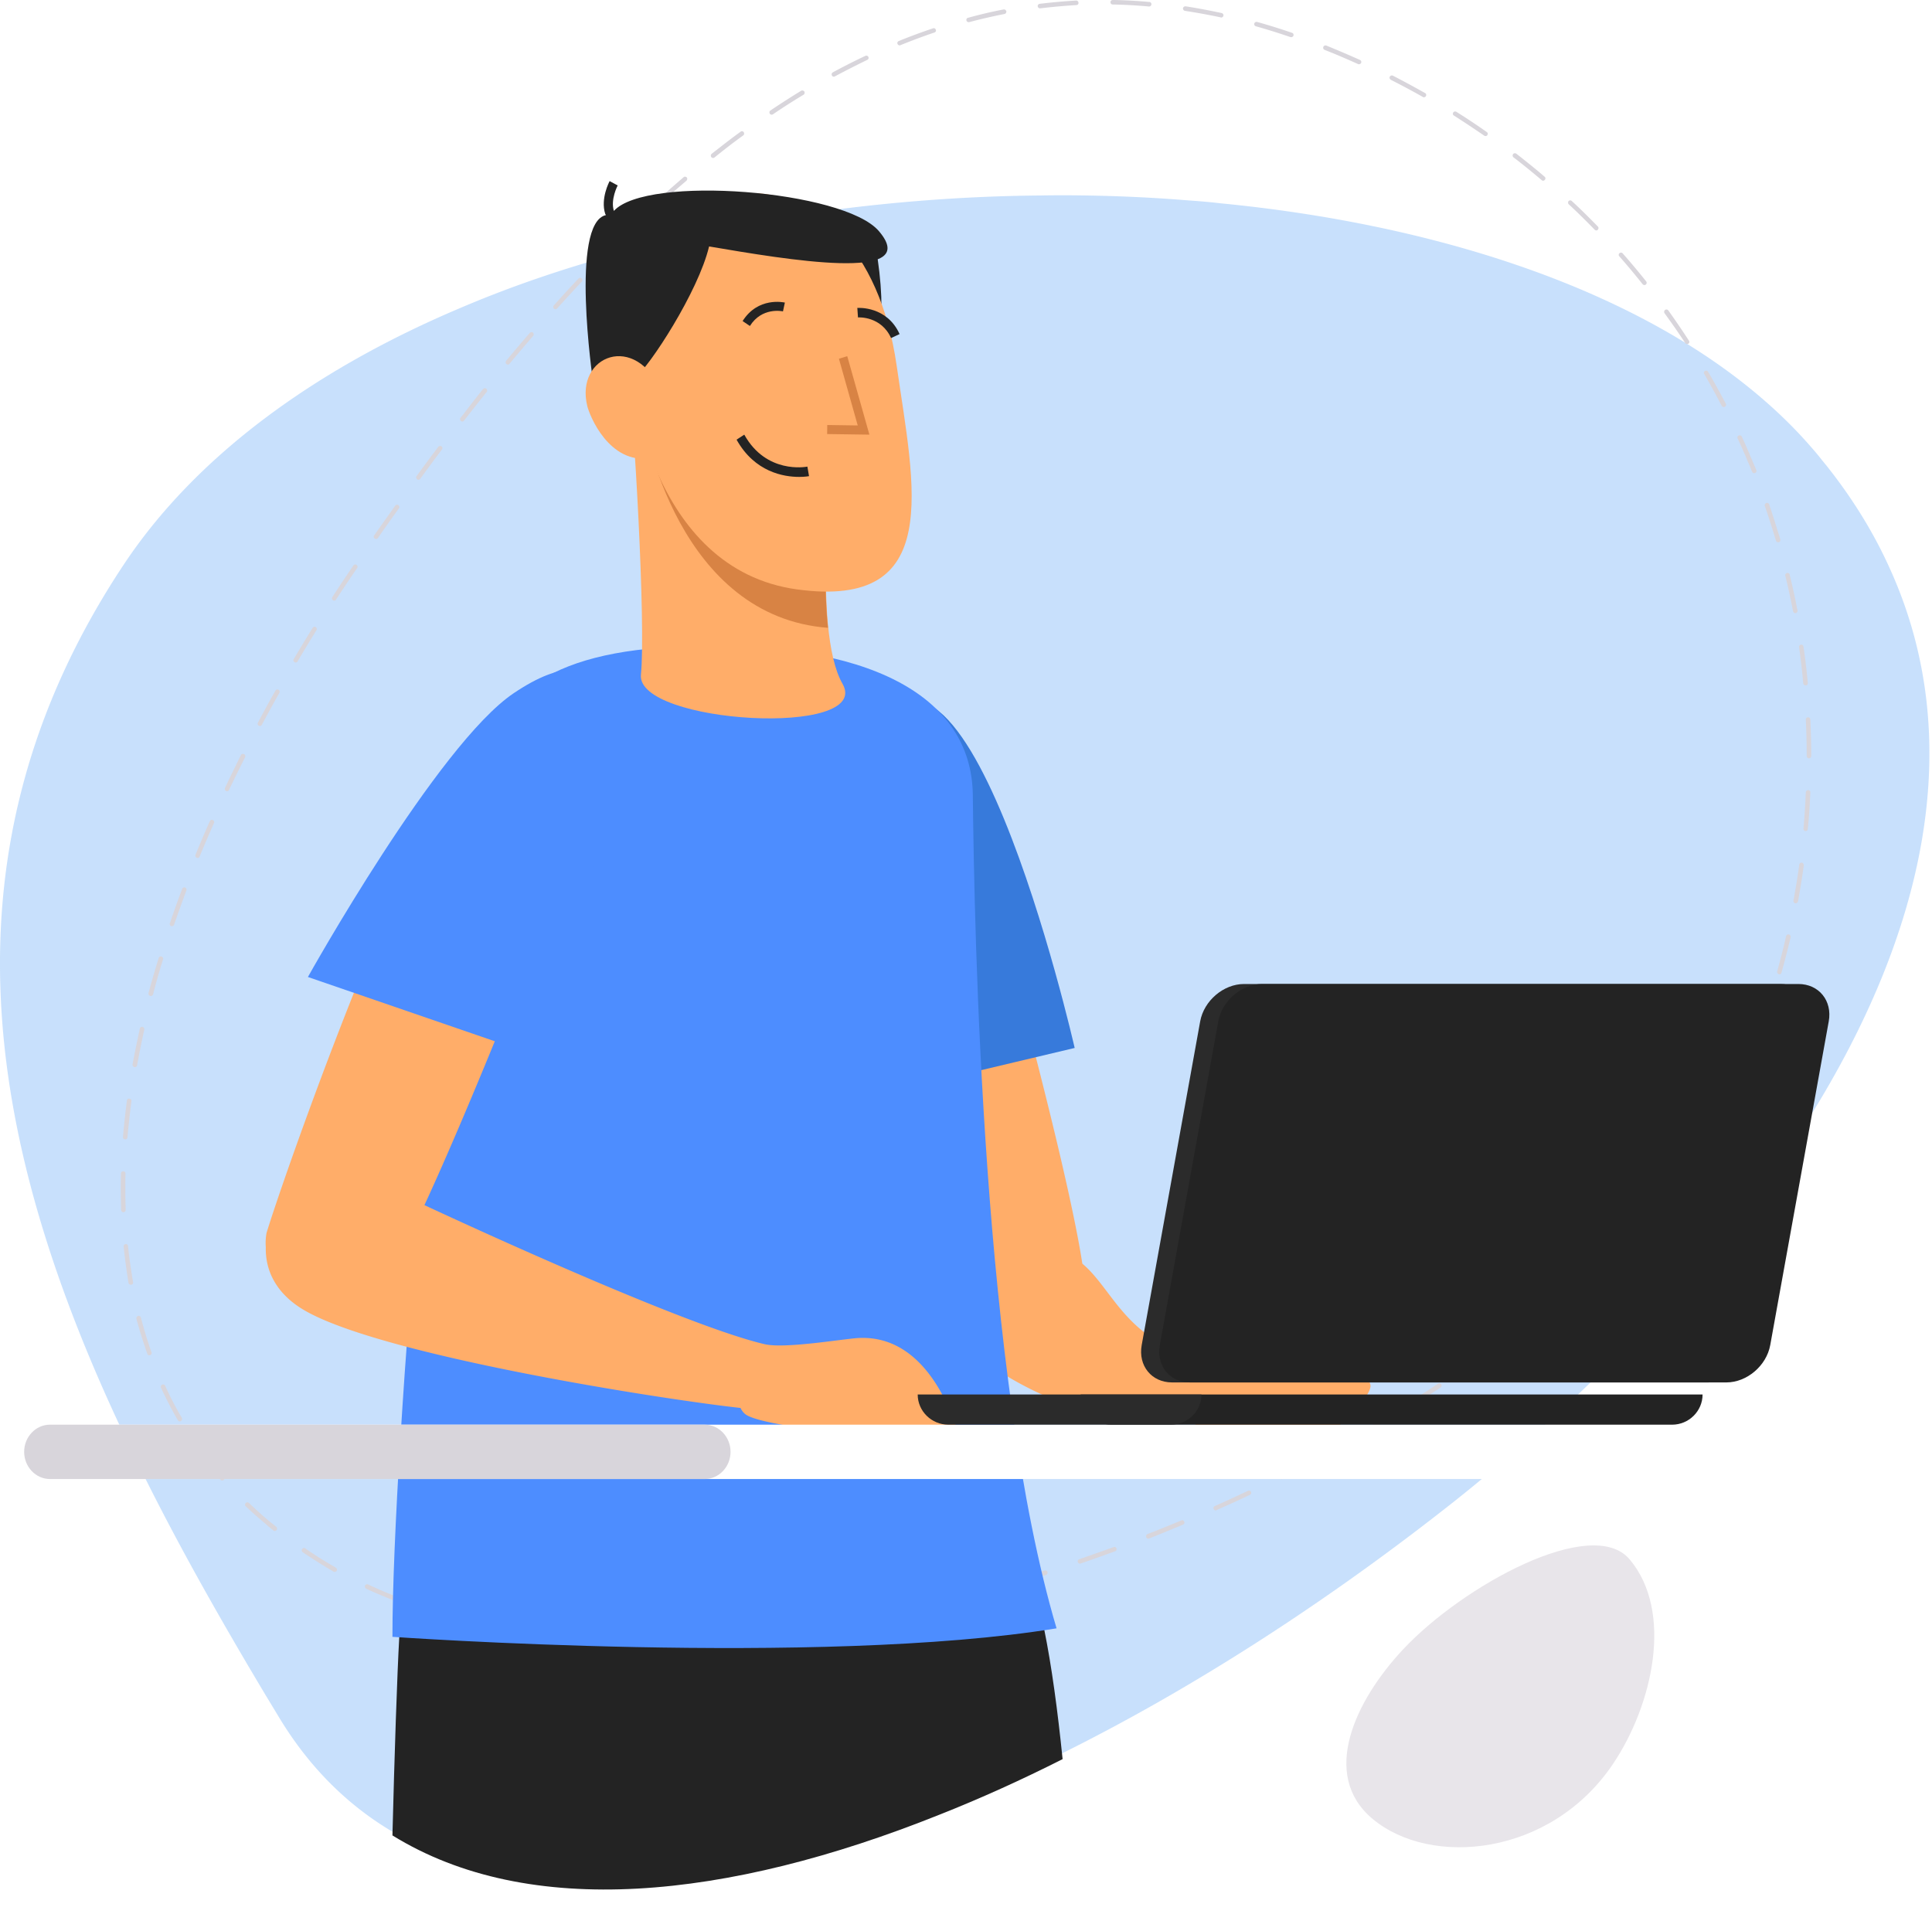 <svg xmlns="http://www.w3.org/2000/svg" width="320" height="317"><defs><clipPath id="l878a"><path d="M0 32.35h319.569v279.652H0z"/></clipPath><clipPath id="l878c"><path d="M0 312h320V0H0z"/></clipPath><filter id="l878b" width="144%" height="144%" x="-12%" y="-12%" filterUnits="objectBoundingBox"><feGaussianBlur in="SourceGraphic" result="FeGaussianBlur1039Out" stdDeviation="2 2"/></filter></defs><g clip-path="url(#l878a)" opacity=".57"><path fill="#9ec9f9" d="M299.828 184.9c-.99 1.59-1.977 3.153-3.03 4.71-9.21 13.833-20.64 27.12-33.297 39.333a120.98 120.98 0 01-1.77 1.707 220.554 220.554 0 01-5.523 5.07 216.995 216.995 0 01-9.87 8.52c-1.77 1.5-3.597 2.973-5.4 4.41-20.937 16.563-43.317 31.053-65.37 41.97-6.837 3.423-13.677 6.48-20.427 9.12-35.223 13.953-68.01 17.223-90.63 3.39-7.203-4.38-13.353-10.5-18.243-18.567-.78-1.293-1.56-2.583-2.34-3.87-7.227-12.093-14.13-24.24-20.19-36.453a272.59 272.59 0 01-4.107-8.52c-21.99-47.25-30.363-95.07.807-142.11 12.12-18.297 32.013-32.547 55.89-42.63 6.813-2.907 13.92-5.43 21.303-7.62 3.63-1.14 7.287-2.13 11.037-3.027 4.713-1.2 9.51-2.25 14.37-3.153 3.723-.717 7.44-1.347 11.19-1.89 1.56-.207 3.12-.417 4.68-.63 11.07-1.407 22.29-2.19 33.453-2.277 1.467-.033 2.937-.033 4.38-.033 6.75.033 13.437.3 20.037.843 1.77.12 3.54.27 5.31.477 33.69 3.273 64.59 12.93 85.59 28.953 4.59 3.51 8.703 7.287 12.27 11.4.663.75 1.293 1.5 1.89 2.277.21.24.393.48.6.723 4.35 5.457 7.83 11.1 10.443 16.86 13.35 29.07 5.547 61.137-13.053 91.017"/></g><path fill="#e8e5ea" d="M232.425 273.19c-8.034 8.57-13.754 20.824-5.113 28.084 9.651 8.106 29.557 6.224 39.848-9.07 6.578-9.768 10.06-25.213 2.773-33.876-6.239-7.418-27.652 4.348-37.508 14.863"/><path fill="#d8d5db" d="M190.355.326c.21 0 .36.177.36.39-.03.21-.18.36-.39.36h-.03c-1.983-.18-3.995-.3-6.008-.33-.21 0-.36-.18-.36-.39 0-.21.18-.36.39-.36 2.013.03 4.055.15 6.038.33M178.27.09c.18 0 .36.18.36.358a.35.35 0 01-.33.394c-2.01.12-4.02.3-6 .54h-.03a.39.39 0 01-.39-.33c-.03-.21.12-.39.33-.42 1.98-.241 4.02-.422 6.03-.542h.03m24.07 2.069c.211.06.331.24.301.449-.06.18-.21.3-.39.3 0 0-.03 0-.06-.03-1.983-.42-3.965-.78-5.918-1.079a.402.402 0 01-.33-.45c.03-.179.24-.329.45-.299 1.953.3 3.965.69 5.948 1.109m-36.108-.596c.21-.03.39.12.45.3.03.211-.12.421-.3.452a95.007 95.007 0 00-5.857 1.352h-.09c-.18 0-.33-.12-.36-.27-.061-.21.06-.421.27-.451a74.842 74.842 0 015.887-1.383m47.763 3.87c.21.06.3.267.24.48a.39.39 0 01-.36.24h-.12a105.4 105.4 0 00-5.738-1.798c-.21-.06-.33-.27-.27-.45a.385.385 0 01.48-.269 106.35 106.35 0 015.768 1.798m-59.448-.745c.18-.06.39.03.45.24.09.181-.03.391-.21.451a98.33 98.33 0 00-5.647 2.105c-.03.03-.09.03-.15.03-.12 0-.27-.09-.331-.244-.09-.177 0-.388.21-.478a99.226 99.226 0 015.678-2.104m70.683 5.23c.21.09.3.298.21.511-.06.12-.21.21-.36.21-.06 0-.09 0-.15-.03-1.803-.81-3.665-1.622-5.528-2.344-.21-.09-.3-.303-.21-.51.06-.181.3-.271.48-.211a181.49 181.49 0 015.558 2.374m-81.397-.481c.09.18 0 .39-.18.48a149.339 149.339 0 00-5.357 2.727c-.06.03-.12.06-.18.06-.12 0-.271-.06-.331-.21-.09-.18-.03-.39.15-.51 1.775-.962 3.61-1.888 5.386-2.727.21-.09.421-.03.512.18m92.211 5.982c.18.09.24.33.12.511-.06.12-.18.18-.33.18-.06 0-.12 0-.18-.06a131.678 131.678 0 00-5.287-2.828c-.18-.117-.27-.328-.18-.508.09-.184.33-.27.51-.184a160.54 160.54 0 015.347 2.889m-102.825-.27c.09.18.06.42-.12.54a100.876 100.876 0 00-5.077 3.247c-.06.03-.12.06-.21.06a.37.37 0 01-.3-.15c-.121-.18-.091-.421.09-.541a133.24 133.24 0 015.106-3.277c.15-.09.39-.03.51.12m113.04 6.725c.18.12.21.33.09.51-.06.12-.18.15-.3.15-.06 0-.15 0-.21-.06a181.479 181.479 0 00-5.017-3.328c-.18-.09-.24-.33-.12-.51a.39.39 0 01.51-.12 113.266 113.266 0 015.047 3.358m-123.082.008c.12.18.09.417-.06.54-1.59 1.14-3.179 2.37-4.768 3.66-.09.059-.15.089-.24.089-.12 0-.21-.06-.3-.15a.413.413 0 01.06-.54c1.62-1.26 3.209-2.519 4.798-3.659.15-.15.39-.09.51.06m132.665 7.395c.15.12.18.36.03.511-.06.09-.18.15-.27.15a.34.34 0 01-.241-.09c-1.532-1.292-3.094-2.585-4.686-3.79-.15-.117-.18-.358-.06-.538.12-.15.36-.18.54-.06 1.563 1.232 3.155 2.494 4.687 3.817m-142.088.12c.12.15.09.391-.06.541-.811.692-1.622 1.38-2.433 2.104l-1.082.992-.991.902a.34.34 0 01-.24.09c-.12 0-.21-.06-.3-.12a.413.413 0 01.03-.541c.18-.18.39-.33.57-.48.24-.241.48-.482.75-.692 1.052-.962 2.134-1.894 3.215-2.826.15-.15.39-.12.54.03m150.92 8.146c.12.12.12.36-.03.511-.06.09-.15.12-.24.12a.38.38 0 01-.27-.12c-1.382-1.413-2.824-2.855-4.296-4.208a.413.413 0 01-.03-.541.38.38 0 01.54 0c1.473 1.353 2.914 2.795 4.326 4.238m-159.87-.03c.15.15.15.39 0 .541a188.43 188.43 0 00-4.267 4.238c-.09.09-.18.12-.27.12-.12 0-.21-.03-.27-.12-.15-.12-.15-.36 0-.514a196.93 196.93 0 014.295-4.265c.15-.15.36-.15.511 0m167.862 9.108c.12.15.09.39-.06.51-.09.061-.15.091-.24.091-.12 0-.21-.06-.3-.15a115.265 115.265 0 00-3.846-4.6.358.358 0 01.03-.54c.15-.12.39-.12.51.03a118.5 118.5 0 013.906 4.659M96.33 46.11c.15.15.18.39.03.54a299.086 299.086 0 00-4.086 4.45c-.06.09-.18.12-.27.12a.34.34 0 01-.24-.09c-.15-.15-.18-.361-.03-.541 1.352-1.503 2.703-3.006 4.085-4.45.12-.15.36-.15.51-.03m183.403 10.31c.12.181.09.422-.09.512-.06.06-.15.06-.211.06a.37.37 0 01-.301-.15c-1.084-1.684-2.259-3.337-3.433-4.96a.414.414 0 01.09-.541c.181-.12.422-.09.542.09a132.789 132.789 0 013.403 4.99M88.28 55.097c.15.151.15.392.03.543-1.291 1.505-2.613 3.041-3.905 4.607-.06.09-.18.15-.27.15a.34.34 0 01-.24-.09c-.18-.12-.18-.361-.06-.542 1.291-1.566 2.613-3.102 3.905-4.607.15-.15.36-.181.54-.06M285.861 66.88c.09.18 0 .421-.18.508-.06.033-.121.033-.181.033a.416.416 0 01-.332-.18c-.33-.664-.692-1.323-1.024-1.954-.632-1.142-1.235-2.254-1.867-3.336-.12-.18-.06-.391.12-.511.181-.09.422-.03.512.15a66.543 66.543 0 011.808 3.186c.391.692.753 1.383 1.144 2.104m-205.31-2.498c.15.154.18.394.06.545a327.694 327.694 0 00-3.747 4.749l-.06.06a.34.34 0 01-.24.09c-.06 0-.15-.03-.21-.09-.18-.12-.21-.36-.06-.541.03-.06.09-.09.12-.15 1.199-1.533 2.368-3.096 3.597-4.6.15-.15.36-.18.54-.063m210.347 13.49c.03.028.03.06.03.09.03.18-.09.33-.24.39-.06.03-.09.03-.15.03-.15 0-.27-.09-.33-.24l-.091-.18c-.18-.51-.39-.99-.63-1.5-.181-.48-.391-.99-.632-1.5-.33-.78-.69-1.564-1.051-2.341-.09-.18 0-.39.18-.48.21-.09.42 0 .51.18a81.652 81.652 0 011.473 3.36 15 15 0 01.33.781c.21.48.42.96.601 1.41M73.14 73.945c.15.12.18.36.06.511a287.102 287.102 0 00-3.574 4.84.423.423 0 01-.33.18.326.326 0 01-.211-.09c-.15-.12-.21-.361-.09-.511a325.808 325.808 0 013.604-4.87c.15-.15.361-.18.541-.06m-7.15 9.74c.151.12.211.33.09.51a302.313 302.313 0 00-3.484 4.927.361.361 0 01-.3.153c-.09 0-.15 0-.24-.06-.15-.12-.21-.36-.09-.511 1.171-1.683 2.343-3.307 3.484-4.93.12-.18.36-.21.54-.09m228.46 4.306c.151.448.302.903.422 1.354a.395.395 0 01-.24.482h-.121a.379.379 0 01-.362-.27c-.06-.242-.15-.453-.21-.693a124.087 124.087 0 00-1.628-5.058c-.06-.18.03-.391.24-.482.182-.06.423.03.483.241.482 1.445.964 2.92 1.417 4.426m-235.4 5.583a.39.39 0 01.12.511l-.15.21c-1.14 1.65-2.252 3.337-3.364 5.02a.33.33 0 01-.3.18c-.06 0-.15-.03-.21-.06-.18-.12-.21-.36-.09-.543 1.08-1.68 2.222-3.364 3.334-5.017l.15-.21c.12-.18.36-.21.51-.09m238.644 7.334c0 .06.03.15.03.21.03.21-.09.39-.301.45h-.06a.358.358 0 01-.362-.3c-.03-.123-.06-.27-.09-.39a119.695 119.695 0 00-1.206-5.501c-.06-.21.09-.421.271-.451.211-.06.422.06.452.267.452 1.927.905 3.82 1.236 5.715h.03m-245.402 2.975c.18.12.24.328.12.511a294.861 294.861 0 00-3.124 5.17c-.06.12-.18.18-.33.18-.06 0-.12-.03-.181-.06-.18-.12-.24-.33-.12-.51a284.105 284.105 0 013.124-5.17c.12-.18.36-.24.51-.12m246.416 3.216c.3 2.014.541 4.028.721 6.041.03.21-.12.391-.33.391h-.03c-.21 0-.36-.12-.39-.33a135.877 135.877 0 00-.692-5.985c-.03-.207.09-.388.3-.418.211-.06.391.09.421.3m-252.573 7.155c.18.12.24.33.15.51-1.022 1.774-1.983 3.578-2.914 5.29a.35.35 0 01-.33.211c-.06 0-.12-.03-.18-.06a.35.35 0 01-.151-.48c.931-1.744 1.893-3.55 2.914-5.321.09-.18.33-.24.51-.15m253.716 4.926c.09 1.987.15 4.031.15 6.045 0 .21-.18.39-.39.39-.18 0-.361-.18-.361-.39 0-2.014-.06-4.028-.15-6.012 0-.21.15-.39.36-.39s.39.15.39.357m-259.431 5.744c.18.088.27.302.18.512a292.993 292.993 0 00-2.666 5.42c-.06.15-.18.21-.33.21-.06 0-.09 0-.15-.033a.386.386 0 01-.18-.512c.84-1.803 1.738-3.64 2.636-5.446.09-.184.33-.24.51-.15m259.071 5.951c.21.027.39.21.36.388-.09 2.047-.21 4.06-.42 6.042 0 .213-.18.36-.36.36h-.03a.37.37 0 01-.33-.418c.18-1.983.3-3.997.39-6.011.03-.214.21-.334.39-.361m-264.259 4.96c.21.087.3.3.21.51a209.69 209.69 0 00-2.373 5.531c-.06.15-.18.24-.33.24-.06 0-.09 0-.15-.03-.18-.06-.27-.303-.21-.48a185.15 185.15 0 012.372-5.564c.09-.207.3-.298.481-.207m263.208 7.063c.21.027.33.24.33.451-.27 1.951-.6 3.965-.96 5.979-.061.183-.211.304-.391.304h-.06c-.21-.064-.33-.24-.3-.454.36-1.984.69-3.965.96-5.949.03-.21.24-.36.42-.33m-267.773 4.117c.18.058.27.298.21.481a315.988 315.988 0 00-2.042 5.681.366.366 0 01-.36.24h-.121c-.18-.092-.3-.3-.21-.483.63-1.89 1.321-3.814 2.042-5.708.06-.183.27-.274.481-.21m265.619 7.785c.21.027.331.24.301.45-.452 1.92-.964 3.902-1.507 5.852-.03.18-.18.3-.361.3-.03 0-.06-.03-.09-.03a.395.395 0 01-.272-.45c.542-1.984 1.055-3.931 1.477-5.855.06-.177.24-.327.452-.267M26.737 158.44c.211.06.332.267.271.48a104.6 104.6 0 00-1.657 5.799c-.06.153-.211.27-.362.27-.06 0-.09 0-.12-.03-.182-.027-.302-.24-.272-.447a140.284 140.284 0 011.688-5.805c.06-.207.271-.327.452-.267m266.354 7.995c.18.09.3.298.21.481-.63 1.864-1.382 3.758-2.193 5.651-.06.15-.21.24-.33.24-.06 0-.12-.03-.15-.03-.21-.09-.3-.303-.21-.51a76.68 76.68 0 002.192-5.591c.06-.214.27-.3.48-.24m-269.485 3.663c.21.064.33.24.3.454-.45 1.984-.841 3.968-1.201 5.922-.03.18-.18.3-.36.3h-.091c-.18-.06-.33-.24-.3-.45.36-1.957.78-3.938 1.201-5.922.06-.21.24-.33.45-.304m264.74 7.428c.18.087.271.328.18.51a86.234 86.234 0 01-2.973 5.291c-.06.12-.18.178-.33.178-.06 0-.12 0-.18-.027a.392.392 0 01-.12-.542 83.672 83.672 0 002.913-5.23c.12-.18.33-.24.51-.18m-266.902 4.476c.21 0 .36.213.33.423a135.17 135.17 0 00-.66 5.98c0 .182-.18.333-.361.333h-.03c-.21 0-.36-.18-.36-.391.18-1.984.39-3.998.66-6.042.03-.21.18-.36.42-.303m260.755 5.924c.18.088.21.329.09.512a112.17 112.17 0 01-3.522 4.908.368.368 0 01-.302.151c-.09 0-.18-.03-.24-.06a.384.384 0 01-.06-.545 132.84 132.84 0 003.522-4.878c.12-.178.331-.208.512-.088M20.757 197.09c0 1.11.03 2.22.06 3.328 0 .213-.15.36-.361.393h-.03c-.181 0-.362-.18-.362-.36-.03-1.11-.06-2.22-.06-3.361 0-.9 0-1.804.03-2.705 0-.207.18-.36.392-.36.21 0 .361.183.361.39-.03.904-.03 1.804-.03 2.675m254.16.452c.15.12.18.361.06.512a133.348 133.348 0 01-4.025 4.58.393.393 0 01-.27.121.33.33 0 01-.241-.093c-.15-.148-.18-.389-.03-.54a107.203 107.203 0 003.965-4.547c.15-.153.39-.183.54-.033m-8.14 8.93c.15.12.15.361 0 .511a192.87 192.87 0 01-4.356 4.205.467.467 0 01-.27.094c-.09 0-.21-.03-.27-.12a.346.346 0 01.03-.512 192.562 192.562 0 004.325-4.178.375.375 0 01.541 0m-245.574-.063c.21 2.047.51 4.028.84 5.985.03.21-.09.39-.3.418h-.06c-.18 0-.36-.12-.39-.298a94.174 94.174 0 01-.811-6.012c-.03-.213.12-.39.33-.42.21-.034.39.15.39.327m236.753 8.266c.12.184.12.391-.06.544a127.923 127.923 0 01-4.635 3.875c-.09.063-.15.09-.24.09-.12 0-.211-.057-.301-.147a.375.375 0 01.06-.511 252.759 252.759 0 004.635-3.878c.15-.12.39-.12.541.027m-234.616 3.58a70.833 70.833 0 001.748 5.741.352.352 0 01-.211.478c-.06.033-.09.033-.12.033-.182 0-.302-.09-.362-.27a81.2 81.2 0 01-1.809-5.804.424.424 0 01.271-.448c.211-.06.422.06.483.27m225.204 4.058c.15.147.12.388-.06.508a289.576 289.576 0 01-4.867 3.58c-.09.057-.15.057-.24.057-.12 0-.21-.057-.3-.147-.12-.18-.09-.39.09-.511a273.79 273.79 0 004.866-3.58c.15-.12.39-.087.511.093m-9.793 7.093c.06.15 0 .327-.12.42-.661.45-1.322.87-1.983 1.286-1.021.693-2.042 1.35-3.094 2.012-.06.03-.15.06-.21.06a.33.33 0 01-.3-.18c-.12-.18-.06-.422.12-.51.69-.449 1.412-.902 2.102-1.382a78.168 78.168 0 002.614-1.706c.12-.063.21-.15.33-.21.15-.092.39-.06.511.12 0 .027.03.06.03.09m-208.626 5.469c.09.183.03.423-.15.514-.06.03-.12.06-.18.06-.15 0-.27-.06-.33-.18-1.022-1.744-1.953-3.578-2.794-5.381-.09-.21 0-.424.18-.511.18-.09.42 0 .51.18a52.506 52.506 0 002.764 5.318m198.383.904c.09.15.09.3-.03.42-.03.027-.06.06-.09.09a635.694 635.694 0 01-5.228 3.027c-.06.027-.12.027-.18.027-.15 0-.27-.057-.33-.176-.12-.183-.06-.423.12-.51a118.168 118.168 0 004.266-2.458c.33-.18.63-.39.96-.573.181-.087.421-.03.512.153m-10.514 5.922c.09.177.03.418-.15.511-1.593.842-3.215 1.713-4.897 2.522-.15.093-.33.15-.48.243-.06.027-.12.06-.18.06a.407.407 0 01-.331-.21c0-.03-.03-.063 0-.093-.06-.147 0-.328.18-.418a184.627 184.627 0 005.347-2.765c.18-.09.42-.03.51.15m-180.898 2.913c.03.03.06.063.06.12.06.15.03.303-.09.424a.48.48 0 01-.27.087.43.43 0 01-.271-.12c-.12-.12-.21-.268-.33-.391-1.202-1.41-2.374-2.883-3.425-4.386a.375.375 0 01.06-.51c.18-.12.42-.094.54.09a60.607 60.607 0 003.726 4.686m170.114 2.525c.09.183 0 .393-.18.48-1.742.845-3.545 1.654-5.527 2.525a.217.217 0 01-.15.064c-.12 0-.27-.09-.33-.24-.09-.181 0-.422.18-.482 1.982-.872 3.754-1.716 5.497-2.525a.37.37 0 01.51.178m-161.453 5.77c.15.154.18.395.06.545-.09.09-.18.15-.301.15a.33.33 0 01-.24-.093c-.542-.418-1.054-.872-1.566-1.32a63.872 63.872 0 01-3.01-2.678.377.377 0 010-.538.383.383 0 01.542 0c.813.752 1.626 1.53 2.498 2.282a52.935 52.935 0 002.017 1.653m150.399-.838c.09.178 0 .392-.21.483a355.33 355.33 0 01-5.588 2.291c-.06 0-.12.03-.15.03-.15 0-.3-.093-.36-.24a.43.43 0 01.21-.513c1.892-.727 3.785-1.508 5.617-2.262.18-.094.39 0 .48.211m-11.705 4.204c.15-.087.39 0 .48.214.061.21-.03.418-.24.48-1.895.69-3.79 1.383-5.686 2.015-.06.027-.09.027-.12.027-.181 0-.301-.09-.362-.268-.06-.18.03-.39.241-.454 1.866-.658 3.791-1.32 5.687-2.014m-128.83 3.422c.18.087.27.327.15.51-.06.12-.18.176-.33.176-.06 0-.12 0-.18-.027l-.24-.15a99.3 99.3 0 01-4.887-3.088c-.15-.12-.21-.363-.09-.51.12-.18.36-.24.51-.12a66.443 66.443 0 004.858 3.059l.21.15m117.404.456a.4.4 0 01.48.24.396.396 0 01-.24.484c-.42.148-.84.268-1.291.418-1.442.454-2.974.905-4.476 1.353h-.12c-.15 0-.3-.087-.36-.268-.06-.213.06-.39.27-.454 1.532-.447 3.064-.928 4.536-1.382.42-.12.81-.27 1.201-.391m-106.52 4.629c.21.093.3.304.24.484a.395.395 0 01-.36.24h-.15c-.572-.213-1.142-.42-1.683-.66-1.322-.545-2.644-1.083-3.905-1.687a.395.395 0 01-.18-.511c.09-.178.33-.268.51-.178 1.172.541 2.343 1.08 3.575 1.56.66.271 1.292.511 1.952.752m94.956-1.263c.21-.027.42.094.48.271.03.213-.09.424-.27.481-1.892.484-3.875.995-5.858 1.476-.03.027-.06.027-.09.027-.18 0-.33-.12-.36-.298-.06-.21.06-.39.27-.454 1.983-.48 3.935-.992 5.828-1.503m-11.716 2.86c.21-.061.391.09.451.27.03.21-.09.42-.3.45-.601.15-1.202.271-1.803.391-1.382.298-2.763.568-4.115.809h-.06c-.18 0-.36-.12-.39-.298-.03-.213.09-.39.3-.42h.06c1.892-.361 3.905-.785 5.857-1.203m-71.704 1.834c.18.06.3.27.27.447-.03.094-.06.184-.15.214l-.03.03c-.06.027-.12.06-.18.06h-.09c-.09-.033-.18-.033-.27-.06-1.893-.45-3.756-.965-5.588-1.476a.383.383 0 01-.27-.478c.06-.21.27-.3.48-.24 1.892.54 3.845 1.052 5.828 1.503m59.869.42c.21-.03.39.09.42.298a.376.376 0 01-.3.424 285.41 285.41 0 01-6.008.902h-.03c-.18 0-.36-.15-.39-.334a.371.371 0 01.33-.418c1.952-.27 3.935-.574 5.978-.872m-48.034 1.618c.21.027.36.21.33.417-.03.213-.18.332-.36.332h-.06c-2.012-.24-4.025-.509-5.978-.868a.375.375 0 01-.33-.42.4.4 0 01.45-.302 97.93 97.93 0 005.948.841m36.078-.027c.21-.033.39.12.42.326 0 .213-.15.39-.36.423-2.013.206-4.025.39-6.008.539h-.03c-.21 0-.36-.15-.39-.36 0-.212.15-.389.36-.389 1.983-.15 3.995-.333 6.008-.54m-24.062.931c.21 0 .36.18.36.387 0 .212-.18.362-.39.362-2.043-.06-4.085-.18-6.038-.3a.421.421 0 01-.36-.422c.03-.207.15-.356.42-.326 1.923.12 3.966.24 6.008.3m12.037-.06c.18 0 .36.18.39.36 0 .206-.15.389-.36.389-2.04.087-4.05.15-6.06.15a.366.366 0 01-.36-.36c0-.213.15-.39.36-.39 1.98 0 4.02-.062 6.03-.15"/><g filter="url(#l878b)" opacity="-.72"><path fill="#7f838c" d="M215.974 229.192c.09.33-.06.814-.39 1.411-.75 1.411-2.55 3.422-4.44 5.073-.394.333-.784.66-1.175.93-1.14.931-2.251 1.655-3.122 1.922-3.063 1.02-16.303-.72-19.516-2.462a2.36 2.36 0 01-.51-.39c-1.318.09-3.273.12-5.645 0a39.225 39.225 0 01-3.513-.33c-2.972-.33-6.365-1.02-10.028-2.191a49.161 49.161 0 01-5.614-2.071 60.157 60.157 0 01-5.525-2.822c-.45-.24-.78-.54-1.17-.778.36 2.762.72 5.49 1.11 8.192.12.75.24 1.5.33 2.221.33 2.132.66 4.236 1.021 6.304 1.411 8.134 3.033 15.789 4.984 22.633.18.72.39 1.443.6 2.13-.63.09-1.26.184-1.86.271.15.69.27 1.414.39 2.131 1.5 8.105 2.642 18.1 3.482 28.366-35.248 13.958-68.065 17.23-90.703 3.392-7.206-4.382-13.361-10.506-18.255-18.58l-2.342-3.873c.15-4.232.33-7.804.48-10.235-.57-.06-.87-.06-.87-.06 0-4.893.21-11.317.54-18.73.03-.301.03-.601.03-.931.12-2.102.24-4.263.39-6.514.12-2.762.3-5.58.48-8.525.271-4.262.571-8.705.902-13.207-7.326-1.951-13.451-4.053-16.904-6.154-4.504-2.731-6.215-6.544-6.095-10.296-.06-.75-.06-1.56.12-2.401 1.711-5.673 7.596-22.573 14.262-39.352l-7.386-2.522s21.587-38.451 34.257-46.916c.06-.03.09-.06.15-.09 4.474-4.143 10.93-6.814 20.597-7.895.06-8.014-.57-21.552-1.23-31.908-3.153-.72-5.285-3.332-6.486-5.493-.15-.24-.3-.48-.39-.69-.48-.93-.751-1.711-.871-2.101-.66-2.642-.03-4.833 1.26-6.244-.27-2.191-.66-5.793-.81-9.575-.3-6.964.09-14.588 3.243-15.279-.03-.09-.09-.15-.12-.21-.81-2.491.66-5.253.72-5.343l1.321.69c0 .03-1.2 2.312-.63 4.173 2.522-2.792 11.019-3.692 19.936-3.182.51 0 1.051.06 1.561.09 1.832.15 3.663.33 5.465.6.6.06 1.17.15 1.741.27.3.03.63.09.931.15 1.952.33 3.813.751 5.524 1.231 2.943.81 5.405 1.831 7.056 3.002.54.36.961.75 1.321 1.14 1.501 1.742 1.742 2.972 1.081 3.783-.39.45-1.02.78-1.861 1.02.36 2.522.51 4.713.57 6.724.18.48.36.99.54 1.501.15.45.3.93.45 1.41.03.03.06.03.091.06.18.15.36.27.54.421.66.6 1.261 1.35 1.712 2.341l-1.351.63c-.03-.06-.06-.09-.09-.15.36 1.531.69 3.122.93 4.803.36 2.492.751 4.983 1.141 7.415.12.93.24 1.86.36 2.761.27 1.861.511 3.692.661 5.433.06.54.12 1.05.12 1.561.63 7.925-.12 14.498-4.864 17.8-.9.66-1.981 1.2-3.212 1.561-1.562.51-3.423.78-5.585.81.06 2.102.18 4.143.36 6.064.09.75.18 1.5.3 2.191.09.72.21 1.44.361 2.101 8.016 1.921 14.051 5.163 17.864 9.576.18.18.39.36.57.57 2.133 2.071 4.204 5.256 6.156 9.065 2.462 4.773 4.774 10.57 6.815 16.36.15.45.3.93.48 1.38.15.51.331.99.481 1.501.84 2.491 1.622 4.983 2.342 7.357.54 1.768 1.02 3.482 1.501 5.1 2.312 8.138 3.663 14.141 3.663 14.141l-3.663.867-1.5.36-1.082.274c.36 1.438.72 2.848 1.081 4.29.03.15.09.33.12.483.48 1.86.931 3.752 1.381 5.58 2.312 9.395 4.264 18.1 5.134 23.863 2.583 2.131 4.474 5.463 7.266 8.558 2.823 3.119 6.636 5.94 13.091 7.05.03 0 .03.031.06.031 2.525-1.981 7.206-4.32 10.058-5.19.39-.093.724-.183 1.021-.243.24-.06.453-.09.63-.09 1.205-.24 1.382-.15 2.102.3.27.21.63.48 1.201.81 2.342 1.381 4.804 2.672 6.936 3.933 2.642 1.534 4.714 3.001 5.314 4.562.06.093.09.21.12.3"/></g><path fill="#ffad69" d="M214.652 220.548c-2.137-1.281-1.514-1.443-3.93-1-2.608.484-8.22 3.18-11.059 5.425-.03-.003-.05-.018-.08-.024-12.856-2.206-15.116-11.31-20.314-15.62C176.388 190.43 161.872 139 161.872 139L140 147.143c3.187 21.67 16.011 62.882 19.34 72.18a9.076 9.076 0 002.038 2.747c1.09 2.309 3.051 4.536 6.22 6.37 13.113 7.59 25.524 7.696 30.272 7.393.153.153.327.285.525.396 3.217 1.759 16.413 3.482 19.495 2.47 3.133-1.03 9.548-7.53 9.086-9.332-.75-2.941-6.967-5.607-12.324-8.819"/><path fill="#377adb" d="M142.327 125.15c-6.195 13.878-3.918 57.85-3.918 57.85L178 173.595s-19.337-85.052-35.673-48.444"/><path fill="#232323" d="M176 291.399c-6.833 3.458-13.673 6.547-20.419 9.214-35.2 14.094-67.97 17.397-90.581 3.425.33-13.124.78-26.794 1.14-33.007.06-.727.12-1.364.15-1.879l12.113-.243h.54l.03-.03 65.544-1.3h.063l4.195-.094 4.197-.091 19.37-.394c.213.91.42 1.88.6 2.852 1.259 6.183 2.248 13.606 3.058 21.547"/><path fill="#4d8dff" d="M113.513 107.074c-23.653.777-31.648 8.736-35.726 22.5C73.155 145.203 65 239.6 65 271.142c0 0 70.787 5.002 110-1.408-12.296-41.401-13.624-115.84-13.871-138.02-.184-16.637-17.633-25.628-47.616-24.64"/><g clip-path="url(#l878c)"><path fill="#232323" d="M134.252 67.558c2.356-1.742 14.653-.162 11.112-24.713-1.292-8.958-9.869-2.98-15.941-1.784C123.347 42.256 127.21 68 127.21 68z"/></g><g clip-path="url(#l878c)"><path fill="#ffad69" d="M104 62c.996 6.489 2.988 41.592 2.159 49.746-.83 8.154 38.526 10.48 33.376 1.498-5.147-8.985-1.493-38.767-1.493-38.767z"/></g><g clip-path="url(#l878c)"><path fill="#d88344" d="M106.013 63L138 74.475s-2.16 17.324-.857 29.525c-24.39-1.848-30.65-32.028-31.06-37.84-.07-1.095-.103-2.151-.07-3.16"/></g><g clip-path="url(#l878c)"><path fill="#ffad69" d="M148.517 60.577c2.913 20.22 7.857 40.383-16.474 37.062-24.333-3.319-28.11-34.745-28.042-40.67.379-31.63 38.79-36.154 44.516 3.608"/></g><g clip-path="url(#l878c)"><path fill="#232323" d="M145.556 38.268c-5.81-6.77-38.471-9.325-43.878-3.329-.594-1.883.617-4.198.63-4.22L100.975 30c-.063.115-1.537 2.907-.735 5.416.027.079.094.134.12.213C94.386 36.949 98.2 63 98.2 63l6.996-.45c2.34-1.767 10.462-14.215 12.251-21.727 12.79 2.172 35.493 6.05 28.11-2.555"/></g><g clip-path="url(#l878c)"><path fill="#ffad69" d="M142.137 221.647c-2.48.137-12.103 1.804-15.48 1.023-11.353-2.643-40.61-15.725-56.358-23.037 9.69-20.966 23.951-58.072 23.951-58.072L71.824 135c-10.407 19.218-24.78 59.806-27.674 69.224a9.24 9.24 0 00-.123 2.398c-.102 3.726 1.61 7.53 6.104 10.26 12.466 7.569 59.495 14.914 72.52 16.347.24.485.559.925 1.075 1.216 3.186 1.783 17.682 3.118 20.663 3.645 3.738.658 15.085 1.616 14.596.102-.802-2.481-5.009-17.207-16.848-16.545"/></g><g clip-path="url(#l878c)"><path fill="#4d8dff" d="M85.073 114.838C72.486 123.31 51 161.84 51 161.84L89.261 175s29.015-82.506-4.188-60.162"/></g><g clip-path="url(#l878c)"><path fill="#232323" d="M124.206 54L123 53.185c2.544-4.041 6.816-3.104 7-3.062l-.314 1.456c-.138-.03-3.491-.74-5.48 2.421"/></g><g clip-path="url(#l878c)"><path fill="#232323" d="M147.59 56c-1.644-3.632-5.335-3.433-5.481-3.418L142 51.008c.199-.013 4.903-.306 7 4.332z"/></g><g clip-path="url(#l878c)"><path fill="#232323" d="M132.362 79c-2.517 0-7.357-.772-10.362-6.17l1.275-.83c3.642 6.543 10.177 5.35 10.454 5.295l.271 1.58c-.024.006-.652.125-1.638.125"/></g><g clip-path="url(#l878c)"><path fill="#d88344" d="M144 72l-7-.099.02-1.499 5.048.072-3.116-11.051 1.38-.423z"/></g><g clip-path="url(#l878c)"><path fill="#ffad69" d="M109.586 64.943c2.17 5.116 4.893 10.065-1.93 10.983-6.821.922-9.995-7.081-10.381-8.65-2.065-8.367 8.037-12.392 12.31-2.333"/></g><g clip-path="url(#l878c)"><path fill="#fff" d="M297.734 245H10.266C7.92 245 6 242.975 6 240.5s1.92-4.5 4.266-4.5h287.468c2.346 0 4.266 2.025 4.266 4.5s-1.92 4.5-4.266 4.5"/></g><g clip-path="url(#l878c)"><path fill="#d8d5db" d="M116.736 245H8.264C5.92 245 4 242.975 4 240.5s1.919-4.5 4.264-4.5h108.472c2.345 0 4.264 2.025 4.264 4.5s-1.919 4.5-4.264 4.5"/></g><g clip-path="url(#l878c)"><path fill="#2b2b2b" d="M282.946 229h-88.82c-3.39 0-5.64-2.771-5.024-6.188l9.686-53.624c.62-3.42 3.87-6.188 7.266-6.188h88.817c3.393 0 5.644 2.768 5.027 6.188l-9.686 53.624c-.62 3.417-3.87 6.188-7.266 6.188"/></g><g clip-path="url(#l878c)"><path fill="#232323" d="M285.946 229h-88.82c-3.39 0-5.64-2.771-5.024-6.188l9.686-53.624c.617-3.42 3.87-6.188 7.263-6.188h88.817c3.396 0 5.647 2.768 5.03 6.188l-9.69 53.624c-.615 3.417-3.868 6.188-7.262 6.188"/></g><g clip-path="url(#l878c)"><path fill="#232323" d="M179 231c0 2.75 2.271 5 5.048 5h92.904c2.777 0 5.048-2.25 5.048-5z"/></g><g clip-path="url(#l878c)"><path fill="#2b2b2b" d="M152 231c0 2.75 2.286 5 5.085 5h36.827c2.799 0 5.088-2.25 5.088-5z"/></g></svg>